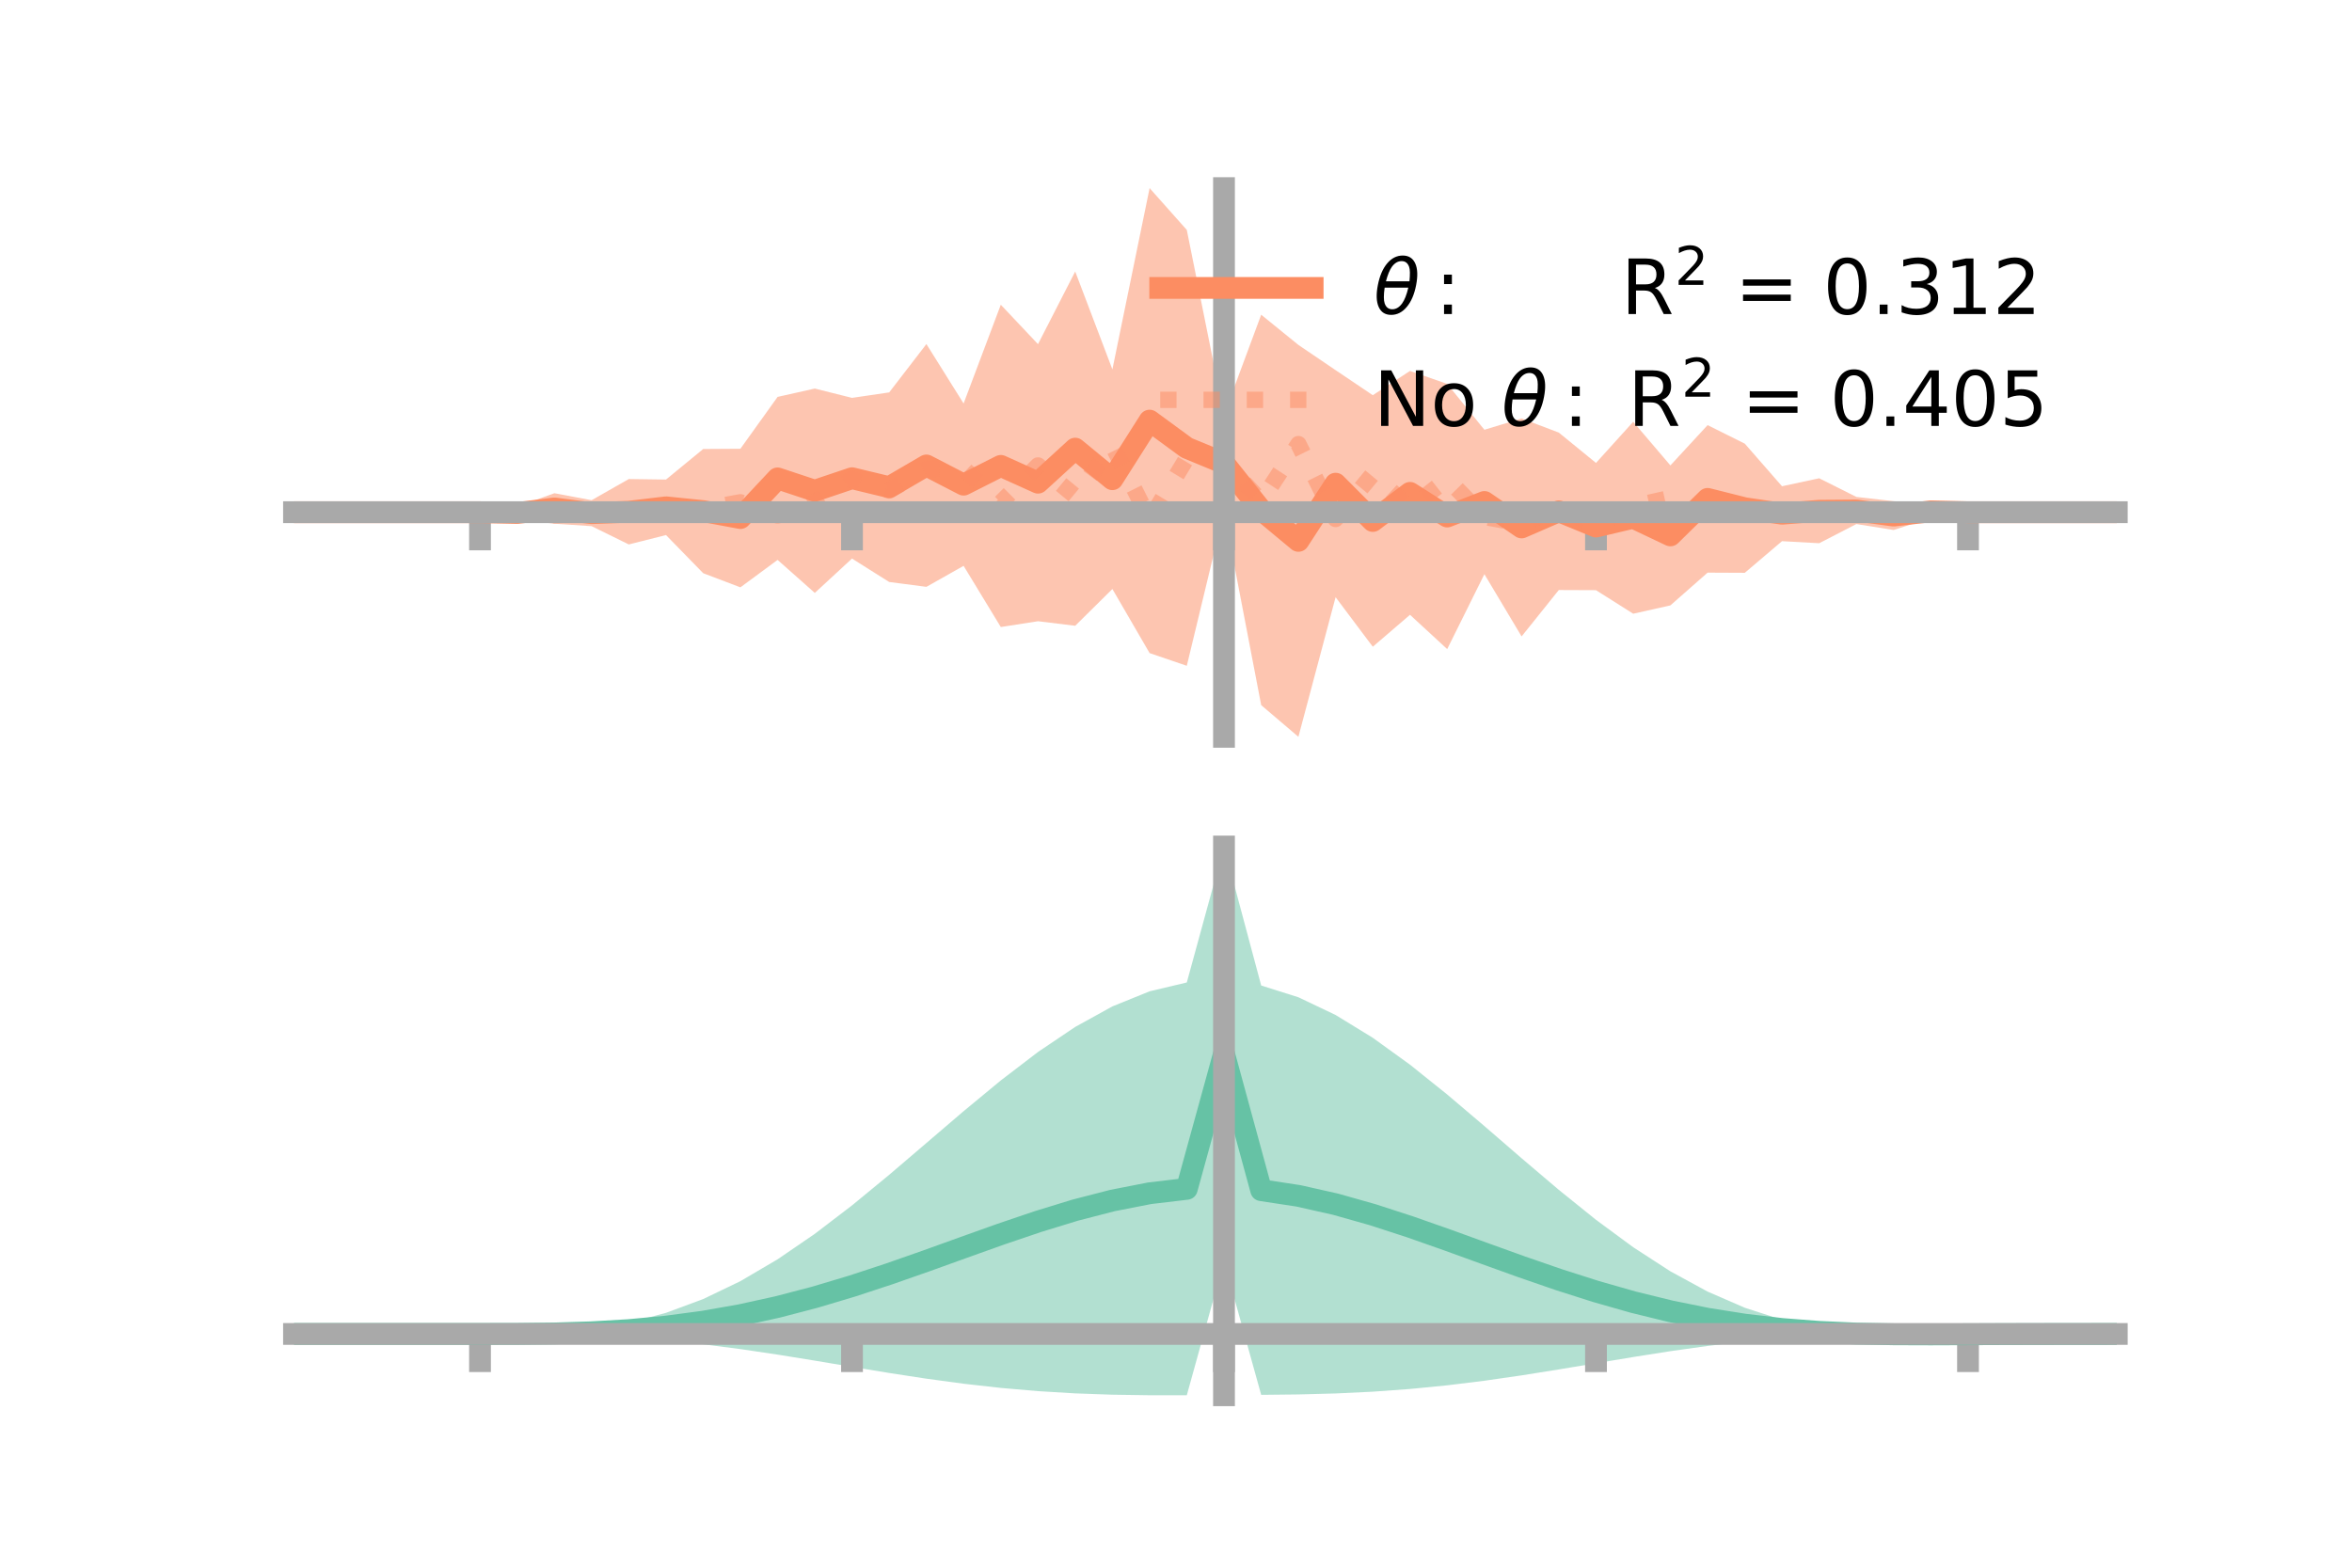 <?xml version="1.0" encoding="utf-8" standalone="no"?>
<!DOCTYPE svg PUBLIC "-//W3C//DTD SVG 1.1//EN"
  "http://www.w3.org/Graphics/SVG/1.1/DTD/svg11.dtd">
<!-- Created with matplotlib (https://matplotlib.org/) -->
<svg height="144pt" version="1.1" viewBox="0 0 216 144" width="216pt" xmlns="http://www.w3.org/2000/svg" xmlns:xlink="http://www.w3.org/1999/xlink">
 <defs>
  <style type="text/css">*{stroke-linecap:butt;stroke-linejoin:round;}</style>
 </defs>
 <g id="figure_1">
  <g id="patch_1">
   <path d="M 0 144 
L 216 144 
L 216 0 
L 0 0 
z
" style="fill:none;"/>
  </g>
  <g id="axes_1">
   <g id="patch_2">
    <path d="M 27 67.68 
L 194.4 67.68 
L 194.4 17.28 
L 27 17.28 
z
" style="fill:none;"/>
   </g>
   <g id="PolyCollection_1">
    <path clip-path="url(#p268680293e)" d="M 27 47.047 
L 27 47.047 
L 30.416 47.047 
L 33.833 47.047 
L 37.249 47.047 
L 40.665 47.047 
L 44.082 47.047 
L 47.498 46.537 
L 50.914 45.304 
L 54.331 45.946 
L 57.747 44.002 
L 61.163 44.05 
L 64.58 41.243 
L 67.996 41.221 
L 71.412 36.457 
L 74.829 35.691 
L 78.245 36.547 
L 81.661 36.044 
L 85.078 31.604 
L 88.494 37.062 
L 91.91 27.991 
L 95.327 31.612 
L 98.743 24.94 
L 102.159 33.931 
L 105.576 17.28 
L 108.992 21.121 
L 112.408 38.109 
L 115.824 28.908 
L 119.241 31.683 
L 122.657 34 
L 126.073 36.301 
L 129.49 34.072 
L 132.906 35.264 
L 136.322 39.477 
L 139.739 38.438 
L 143.155 39.735 
L 146.571 42.522 
L 149.988 38.743 
L 153.404 42.751 
L 156.82 39.049 
L 160.237 40.752 
L 163.653 44.665 
L 167.069 43.932 
L 170.486 45.646 
L 173.902 46.036 
L 177.318 46.352 
L 180.735 47.047 
L 184.151 47.047 
L 187.567 47.047 
L 190.984 47.047 
L 194.4 47.047 
L 194.4 47.047 
L 194.4 47.047 
L 190.984 47.047 
L 187.567 47.047 
L 184.151 47.047 
L 180.735 47.047 
L 177.318 47.582 
L 173.902 48.683 
L 170.486 48.135 
L 167.069 49.898 
L 163.653 49.709 
L 160.237 52.616 
L 156.82 52.6 
L 153.404 55.608 
L 149.988 56.373 
L 146.571 54.211 
L 143.155 54.197 
L 139.739 58.459 
L 136.322 52.74 
L 132.906 59.623 
L 129.49 56.473 
L 126.073 59.406 
L 122.657 54.856 
L 119.241 67.68 
L 115.824 64.771 
L 112.408 46.983 
L 108.992 61.157 
L 105.576 59.99 
L 102.159 54.104 
L 98.743 57.48 
L 95.327 57.063 
L 91.91 57.596 
L 88.494 51.976 
L 85.078 53.905 
L 81.661 53.459 
L 78.245 51.306 
L 74.829 54.462 
L 71.412 51.43 
L 67.996 53.95 
L 64.58 52.652 
L 61.163 49.148 
L 57.747 50.009 
L 54.331 48.331 
L 50.914 48.103 
L 47.498 47.706 
L 44.082 47.047 
L 40.665 47.047 
L 37.249 47.047 
L 33.833 47.047 
L 30.416 47.047 
L 27 47.047 
z
" style="fill:#fc8d62;fill-opacity:0.5;"/>
   </g>
   <g id="matplotlib.axis_1">
    <g id="xtick_1">
     <g id="line2d_1">
      <defs>
       <path d="M 0 0 
L 0 3.5 
" id="m48a18ee088" style="stroke:#a9a9a9;stroke-width:2;"/>
      </defs>
      <g>
       <use style="fill:#a9a9a9;stroke:#a9a9a9;stroke-width:2;" x="44.082" xlink:href="#m48a18ee088" y="47.047"/>
      </g>
     </g>
    </g>
    <g id="xtick_2">
     <g id="line2d_2">
      <g>
       <use style="fill:#a9a9a9;stroke:#a9a9a9;stroke-width:2;" x="78.245" xlink:href="#m48a18ee088" y="47.047"/>
      </g>
     </g>
    </g>
    <g id="xtick_3">
     <g id="line2d_3">
      <g>
       <use style="fill:#a9a9a9;stroke:#a9a9a9;stroke-width:2;" x="112.408" xlink:href="#m48a18ee088" y="47.047"/>
      </g>
     </g>
    </g>
    <g id="xtick_4">
     <g id="line2d_4">
      <g>
       <use style="fill:#a9a9a9;stroke:#a9a9a9;stroke-width:2;" x="146.571" xlink:href="#m48a18ee088" y="47.047"/>
      </g>
     </g>
    </g>
    <g id="xtick_5">
     <g id="line2d_5">
      <g>
       <use style="fill:#a9a9a9;stroke:#a9a9a9;stroke-width:2;" x="180.735" xlink:href="#m48a18ee088" y="47.047"/>
      </g>
     </g>
    </g>
   </g>
   <g id="matplotlib.axis_2"/>
   <g id="line2d_6">
    <path clip-path="url(#p268680293e)" d="M 27 47.047 
L 30.416 47.047 
L 33.833 47.047 
L 37.249 47.047 
L 40.665 47.047 
L 44.082 47.047 
L 47.498 47.122 
L 50.914 46.703 
L 54.331 47.139 
L 57.747 47.005 
L 61.163 46.599 
L 64.58 46.947 
L 67.996 47.586 
L 71.412 43.943 
L 74.829 45.077 
L 78.245 43.927 
L 81.661 44.751 
L 85.078 42.755 
L 88.494 44.519 
L 91.91 42.794 
L 95.327 44.337 
L 98.743 41.21 
L 102.159 44.018 
L 105.576 38.635 
L 108.992 41.139 
L 112.408 42.546 
L 115.824 46.84 
L 119.241 49.682 
L 122.657 44.428 
L 126.073 47.854 
L 129.49 45.272 
L 132.906 47.444 
L 136.322 46.109 
L 139.739 48.449 
L 143.155 46.966 
L 146.571 48.367 
L 149.988 47.558 
L 153.404 49.179 
L 156.82 45.825 
L 160.237 46.684 
L 163.653 47.187 
L 167.069 46.915 
L 170.486 46.89 
L 173.902 47.359 
L 177.318 46.967 
L 180.735 47.047 
L 184.151 47.047 
L 187.567 47.047 
L 190.984 47.047 
L 194.4 47.047 
" style="fill:none;stroke:#fc8d62;stroke-linecap:square;stroke-width:2;"/>
   </g>
   <g id="line2d_7">
    <path clip-path="url(#p268680293e)" d="M 27 47.047 
L 30.416 47.047 
L 33.833 47.047 
L 37.249 47.047 
L 40.665 47.047 
L 44.082 47.047 
L 47.498 47.029 
L 50.914 47.329 
L 54.331 47.151 
L 57.747 46.806 
L 61.163 46.607 
L 64.58 46.754 
L 67.996 46.139 
L 71.412 47.344 
L 74.829 46.151 
L 78.245 43.996 
L 81.661 45.054 
L 85.078 43.079 
L 88.494 43.038 
L 91.91 46.163 
L 95.327 42.753 
L 98.743 45.57 
L 102.159 40.914 
L 105.576 47.739 
L 108.992 42.089 
L 112.408 42.393 
L 115.824 46.021 
L 119.241 40.793 
L 122.657 47.671 
L 126.073 43.551 
L 129.49 46.683 
L 132.906 43.999 
L 136.322 47.483 
L 139.739 48.101 
L 143.155 46.687 
L 146.571 48.287 
L 149.988 46.513 
L 153.404 45.737 
L 156.82 47.227 
L 160.237 46.839 
L 163.653 47.177 
L 167.069 47.12 
L 170.486 46.875 
L 173.902 46.734 
L 177.318 47.063 
L 180.735 47.047 
L 184.151 47.047 
L 187.567 47.047 
L 190.984 47.047 
L 194.4 47.047 
" style="fill:none;stroke:#fc8d62;stroke-dasharray:1.5,2.475;stroke-dashoffset:0;stroke-opacity:0.5;stroke-width:1.5;"/>
   </g>
   <g id="patch_3">
    <path d="M 112.408 67.68 
L 112.408 17.28 
" style="fill:none;stroke:#a9a9a9;stroke-linecap:square;stroke-linejoin:miter;stroke-width:2;"/>
   </g>
   <g id="patch_4">
    <path d="M 194.4 67.68 
L 194.4 17.28 
" style="fill:none;"/>
   </g>
   <g id="patch_5">
    <path d="M 27 47.047 
L 194.4 47.047 
" style="fill:none;stroke:#a9a9a9;stroke-linecap:square;stroke-linejoin:miter;stroke-width:2;"/>
   </g>
   <g id="patch_6">
    <path d="M 27 17.28 
L 194.4 17.28 
" style="fill:none;"/>
   </g>
   <g id="legend_1">
    <g id="line2d_8">
     <path d="M 106.55 26.449 
L 120.55 26.449 
" style="fill:none;stroke:#fc8d62;stroke-linecap:square;stroke-width:2;"/>
    </g>
    <g id="line2d_9"/>
    <g id="text_1">
     <!-- $\theta:$      R$^{2}$ = 0.312 -->
     <g transform="translate(126.15 28.899)scale(0.07 -0.07)">
      <defs>
       <path d="M 45.516 34.672 
L 14.453 34.672 
Q 12.359 20.062 14.5 13.875 
Q 17.188 6.25 24.469 6.25 
Q 31.781 6.25 37.359 13.922 
Q 42.234 20.656 45.516 34.672 
z
M 47.016 42.969 
Q 48.344 56.844 46.625 61.719 
Q 43.953 69.438 36.766 69.438 
Q 29.297 69.438 23.828 61.812 
Q 19.531 55.672 16.156 42.969 
z
M 38.188 76.766 
Q 49.906 76.766 54.594 66.406 
Q 59.281 56.109 55.719 37.844 
Q 52.203 19.625 43.453 9.281 
Q 34.766 -1.125 23.047 -1.125 
Q 11.281 -1.125 6.641 9.281 
Q 2 19.625 5.516 37.844 
Q 9.078 56.109 17.719 66.406 
Q 26.422 76.766 38.188 76.766 
z
" id="DejaVuSans-Oblique-952"/>
       <path d="M 11.719 12.406 
L 22.016 12.406 
L 22.016 0 
L 11.719 0 
z
M 11.719 51.703 
L 22.016 51.703 
L 22.016 39.312 
L 11.719 39.312 
z
" id="DejaVuSans-58"/>
       <path id="DejaVuSans-32"/>
       <path d="M 44.391 34.188 
Q 47.562 33.109 50.562 29.594 
Q 53.562 26.078 56.594 19.922 
L 66.609 0 
L 56 0 
L 46.688 18.703 
Q 43.062 26.031 39.672 28.422 
Q 36.281 30.812 30.422 30.812 
L 19.672 30.812 
L 19.672 0 
L 9.812 0 
L 9.812 72.906 
L 32.078 72.906 
Q 44.578 72.906 50.734 67.672 
Q 56.891 62.453 56.891 51.906 
Q 56.891 45.016 53.688 40.469 
Q 50.484 35.938 44.391 34.188 
z
M 19.672 64.797 
L 19.672 38.922 
L 32.078 38.922 
Q 39.203 38.922 42.844 42.219 
Q 46.484 45.516 46.484 51.906 
Q 46.484 58.297 42.844 61.547 
Q 39.203 64.797 32.078 64.797 
z
" id="DejaVuSans-82"/>
       <path d="M 19.188 8.297 
L 53.609 8.297 
L 53.609 0 
L 7.328 0 
L 7.328 8.297 
Q 12.938 14.109 22.625 23.891 
Q 32.328 33.688 34.812 36.531 
Q 39.547 41.844 41.422 45.531 
Q 43.312 49.219 43.312 52.781 
Q 43.312 58.594 39.234 62.25 
Q 35.156 65.922 28.609 65.922 
Q 23.969 65.922 18.812 64.312 
Q 13.672 62.703 7.812 59.422 
L 7.812 69.391 
Q 13.766 71.781 18.938 73 
Q 24.125 74.219 28.422 74.219 
Q 39.75 74.219 46.484 68.547 
Q 53.219 62.891 53.219 53.422 
Q 53.219 48.922 51.531 44.891 
Q 49.859 40.875 45.406 35.406 
Q 44.188 33.984 37.641 27.219 
Q 31.109 20.453 19.188 8.297 
z
" id="DejaVuSans-50"/>
       <path d="M 10.594 45.406 
L 73.188 45.406 
L 73.188 37.203 
L 10.594 37.203 
z
M 10.594 25.484 
L 73.188 25.484 
L 73.188 17.188 
L 10.594 17.188 
z
" id="DejaVuSans-61"/>
       <path d="M 31.781 66.406 
Q 24.172 66.406 20.328 58.906 
Q 16.5 51.422 16.5 36.375 
Q 16.5 21.391 20.328 13.891 
Q 24.172 6.391 31.781 6.391 
Q 39.453 6.391 43.281 13.891 
Q 47.125 21.391 47.125 36.375 
Q 47.125 51.422 43.281 58.906 
Q 39.453 66.406 31.781 66.406 
z
M 31.781 74.219 
Q 44.047 74.219 50.516 64.516 
Q 56.984 54.828 56.984 36.375 
Q 56.984 17.969 50.516 8.266 
Q 44.047 -1.422 31.781 -1.422 
Q 19.531 -1.422 13.062 8.266 
Q 6.594 17.969 6.594 36.375 
Q 6.594 54.828 13.062 64.516 
Q 19.531 74.219 31.781 74.219 
z
" id="DejaVuSans-48"/>
       <path d="M 10.688 12.406 
L 21 12.406 
L 21 0 
L 10.688 0 
z
" id="DejaVuSans-46"/>
       <path d="M 40.578 39.312 
Q 47.656 37.797 51.625 33 
Q 55.609 28.219 55.609 21.188 
Q 55.609 10.406 48.188 4.484 
Q 40.766 -1.422 27.094 -1.422 
Q 22.516 -1.422 17.656 -0.516 
Q 12.797 0.391 7.625 2.203 
L 7.625 11.719 
Q 11.719 9.328 16.594 8.109 
Q 21.484 6.891 26.812 6.891 
Q 36.078 6.891 40.938 10.547 
Q 45.797 14.203 45.797 21.188 
Q 45.797 27.641 41.281 31.266 
Q 36.766 34.906 28.719 34.906 
L 20.219 34.906 
L 20.219 43.016 
L 29.109 43.016 
Q 36.375 43.016 40.234 45.922 
Q 44.094 48.828 44.094 54.297 
Q 44.094 59.906 40.109 62.906 
Q 36.141 65.922 28.719 65.922 
Q 24.656 65.922 20.016 65.031 
Q 15.375 64.156 9.812 62.312 
L 9.812 71.094 
Q 15.438 72.656 20.344 73.438 
Q 25.25 74.219 29.594 74.219 
Q 40.828 74.219 47.359 69.109 
Q 53.906 64.016 53.906 55.328 
Q 53.906 49.266 50.438 45.094 
Q 46.969 40.922 40.578 39.312 
z
" id="DejaVuSans-51"/>
       <path d="M 12.406 8.297 
L 28.516 8.297 
L 28.516 63.922 
L 10.984 60.406 
L 10.984 69.391 
L 28.422 72.906 
L 38.281 72.906 
L 38.281 8.297 
L 54.391 8.297 
L 54.391 0 
L 12.406 0 
z
" id="DejaVuSans-49"/>
      </defs>
      <use transform="translate(0 0.766)" xlink:href="#DejaVuSans-Oblique-952"/>
      <use transform="translate(80.664 0.766)" xlink:href="#DejaVuSans-58"/>
      <use transform="translate(133.838 0.766)" xlink:href="#DejaVuSans-32"/>
      <use transform="translate(165.625 0.766)" xlink:href="#DejaVuSans-32"/>
      <use transform="translate(197.412 0.766)" xlink:href="#DejaVuSans-32"/>
      <use transform="translate(229.199 0.766)" xlink:href="#DejaVuSans-32"/>
      <use transform="translate(260.986 0.766)" xlink:href="#DejaVuSans-32"/>
      <use transform="translate(292.773 0.766)" xlink:href="#DejaVuSans-32"/>
      <use transform="translate(324.561 0.766)" xlink:href="#DejaVuSans-82"/>
      <use transform="translate(395 39.047)scale(0.7)" xlink:href="#DejaVuSans-50"/>
      <use transform="translate(442.271 0.766)" xlink:href="#DejaVuSans-32"/>
      <use transform="translate(474.058 0.766)" xlink:href="#DejaVuSans-61"/>
      <use transform="translate(557.847 0.766)" xlink:href="#DejaVuSans-32"/>
      <use transform="translate(589.634 0.766)" xlink:href="#DejaVuSans-48"/>
      <use transform="translate(653.257 0.766)" xlink:href="#DejaVuSans-46"/>
      <use transform="translate(685.044 0.766)" xlink:href="#DejaVuSans-51"/>
      <use transform="translate(748.667 0.766)" xlink:href="#DejaVuSans-49"/>
      <use transform="translate(812.29 0.766)" xlink:href="#DejaVuSans-50"/>
     </g>
    </g>
    <g id="line2d_10">
     <path d="M 106.55 36.724 
L 120.55 36.724 
" style="fill:none;stroke:#fc8d62;stroke-dasharray:1.5,2.475;stroke-dashoffset:0;stroke-opacity:0.5;stroke-width:1.5;"/>
    </g>
    <g id="line2d_11"/>
    <g id="text_2">
     <!-- No $\theta:$ R$^{2}$ = 0.405 -->
     <g transform="translate(126.15 39.174)scale(0.07 -0.07)">
      <defs>
       <path d="M 9.812 72.906 
L 23.094 72.906 
L 55.422 11.922 
L 55.422 72.906 
L 64.984 72.906 
L 64.984 0 
L 51.703 0 
L 19.391 60.984 
L 19.391 0 
L 9.812 0 
z
" id="DejaVuSans-78"/>
       <path d="M 30.609 48.391 
Q 23.391 48.391 19.188 42.75 
Q 14.984 37.109 14.984 27.297 
Q 14.984 17.484 19.156 11.844 
Q 23.344 6.203 30.609 6.203 
Q 37.797 6.203 41.984 11.859 
Q 46.188 17.531 46.188 27.297 
Q 46.188 37.016 41.984 42.703 
Q 37.797 48.391 30.609 48.391 
z
M 30.609 56 
Q 42.328 56 49.016 48.375 
Q 55.719 40.766 55.719 27.297 
Q 55.719 13.875 49.016 6.219 
Q 42.328 -1.422 30.609 -1.422 
Q 18.844 -1.422 12.172 6.219 
Q 5.516 13.875 5.516 27.297 
Q 5.516 40.766 12.172 48.375 
Q 18.844 56 30.609 56 
z
" id="DejaVuSans-111"/>
       <path d="M 37.797 64.312 
L 12.891 25.391 
L 37.797 25.391 
z
M 35.203 72.906 
L 47.609 72.906 
L 47.609 25.391 
L 58.016 25.391 
L 58.016 17.188 
L 47.609 17.188 
L 47.609 0 
L 37.797 0 
L 37.797 17.188 
L 4.891 17.188 
L 4.891 26.703 
z
" id="DejaVuSans-52"/>
       <path d="M 10.797 72.906 
L 49.516 72.906 
L 49.516 64.594 
L 19.828 64.594 
L 19.828 46.734 
Q 21.969 47.469 24.109 47.828 
Q 26.266 48.188 28.422 48.188 
Q 40.625 48.188 47.75 41.5 
Q 54.891 34.812 54.891 23.391 
Q 54.891 11.625 47.562 5.094 
Q 40.234 -1.422 26.906 -1.422 
Q 22.312 -1.422 17.547 -0.641 
Q 12.797 0.141 7.719 1.703 
L 7.719 11.625 
Q 12.109 9.234 16.797 8.062 
Q 21.484 6.891 26.703 6.891 
Q 35.156 6.891 40.078 11.328 
Q 45.016 15.766 45.016 23.391 
Q 45.016 31 40.078 35.438 
Q 35.156 39.891 26.703 39.891 
Q 22.75 39.891 18.812 39.016 
Q 14.891 38.141 10.797 36.281 
z
" id="DejaVuSans-53"/>
      </defs>
      <use transform="translate(0 0.766)" xlink:href="#DejaVuSans-78"/>
      <use transform="translate(74.805 0.766)" xlink:href="#DejaVuSans-111"/>
      <use transform="translate(135.986 0.766)" xlink:href="#DejaVuSans-32"/>
      <use transform="translate(167.773 0.766)" xlink:href="#DejaVuSans-Oblique-952"/>
      <use transform="translate(248.438 0.766)" xlink:href="#DejaVuSans-58"/>
      <use transform="translate(301.611 0.766)" xlink:href="#DejaVuSans-32"/>
      <use transform="translate(333.398 0.766)" xlink:href="#DejaVuSans-82"/>
      <use transform="translate(403.838 39.047)scale(0.7)" xlink:href="#DejaVuSans-50"/>
      <use transform="translate(451.108 0.766)" xlink:href="#DejaVuSans-32"/>
      <use transform="translate(482.896 0.766)" xlink:href="#DejaVuSans-61"/>
      <use transform="translate(566.685 0.766)" xlink:href="#DejaVuSans-32"/>
      <use transform="translate(598.472 0.766)" xlink:href="#DejaVuSans-48"/>
      <use transform="translate(662.095 0.766)" xlink:href="#DejaVuSans-46"/>
      <use transform="translate(693.882 0.766)" xlink:href="#DejaVuSans-52"/>
      <use transform="translate(757.505 0.766)" xlink:href="#DejaVuSans-48"/>
      <use transform="translate(821.128 0.766)" xlink:href="#DejaVuSans-53"/>
     </g>
    </g>
   </g>
  </g>
  <g id="axes_2">
   <g id="patch_7">
    <path d="M 27 128.16 
L 194.4 128.16 
L 194.4 77.76 
L 27 77.76 
z
" style="fill:none;"/>
   </g>
   <g id="PolyCollection_2">
    <path clip-path="url(#pd785ea7d1a)" d="M 27 122.533 
L 27 122.527 
L 30.416 122.529 
L 33.833 122.529 
L 37.249 122.529 
L 40.665 122.529 
L 44.082 122.529 
L 47.498 122.511 
L 50.914 122.39 
L 54.331 122.078 
L 57.747 121.497 
L 61.163 120.591 
L 64.58 119.324 
L 67.996 117.681 
L 71.412 115.673 
L 74.829 113.334 
L 78.245 110.722 
L 81.661 107.911 
L 85.078 104.992 
L 88.494 102.068 
L 91.91 99.244 
L 95.327 96.629 
L 98.743 94.329 
L 102.159 92.443 
L 105.576 91.057 
L 108.992 90.245 
L 112.408 77.76 
L 115.824 90.525 
L 119.241 91.604 
L 122.657 93.232 
L 126.073 95.327 
L 129.49 97.796 
L 132.906 100.535 
L 136.322 103.436 
L 139.739 106.391 
L 143.155 109.293 
L 146.571 112.046 
L 149.988 114.564 
L 153.404 116.778 
L 156.82 118.639 
L 160.237 120.124 
L 163.653 121.23 
L 167.069 121.978 
L 170.486 122.39 
L 173.902 122.457 
L 177.318 122.462 
L 180.735 122.481 
L 184.151 122.499 
L 187.567 122.511 
L 190.984 122.52 
L 194.4 122.525 
L 194.4 122.538 
L 194.4 122.538 
L 190.984 122.548 
L 187.567 122.566 
L 184.151 122.594 
L 180.735 122.638 
L 177.318 122.685 
L 173.902 122.666 
L 170.486 122.596 
L 167.069 122.698 
L 163.653 122.915 
L 160.237 123.229 
L 156.82 123.632 
L 153.404 124.112 
L 149.988 124.65 
L 146.571 125.219 
L 143.155 125.79 
L 139.739 126.335 
L 136.322 126.828 
L 132.906 127.249 
L 129.49 127.585 
L 126.073 127.833 
L 122.657 127.996 
L 119.241 128.086 
L 115.824 128.124 
L 112.408 115.84 
L 108.992 128.16 
L 105.576 128.16 
L 102.159 128.11 
L 98.743 127.989 
L 95.327 127.783 
L 91.91 127.487 
L 88.494 127.102 
L 85.078 126.639 
L 81.661 126.115 
L 78.245 125.553 
L 74.829 124.981 
L 71.412 124.428 
L 67.996 123.921 
L 64.58 123.48 
L 61.163 123.122 
L 57.747 122.854 
L 54.331 122.675 
L 50.914 122.575 
L 47.498 122.536 
L 44.082 122.529 
L 40.665 122.529 
L 37.249 122.529 
L 33.833 122.529 
L 30.416 122.53 
L 27 122.533 
z
" style="fill:#66c2a5;fill-opacity:0.5;"/>
   </g>
   <g id="matplotlib.axis_3">
    <g id="xtick_6">
     <g id="line2d_12">
      <g>
       <use style="fill:#a9a9a9;stroke:#a9a9a9;stroke-width:2;" x="44.082" xlink:href="#m48a18ee088" y="122.529"/>
      </g>
     </g>
    </g>
    <g id="xtick_7">
     <g id="line2d_13">
      <g>
       <use style="fill:#a9a9a9;stroke:#a9a9a9;stroke-width:2;" x="78.245" xlink:href="#m48a18ee088" y="122.529"/>
      </g>
     </g>
    </g>
    <g id="xtick_8">
     <g id="line2d_14">
      <g>
       <use style="fill:#a9a9a9;stroke:#a9a9a9;stroke-width:2;" x="112.408" xlink:href="#m48a18ee088" y="122.529"/>
      </g>
     </g>
    </g>
    <g id="xtick_9">
     <g id="line2d_15">
      <g>
       <use style="fill:#a9a9a9;stroke:#a9a9a9;stroke-width:2;" x="146.571" xlink:href="#m48a18ee088" y="122.529"/>
      </g>
     </g>
    </g>
    <g id="xtick_10">
     <g id="line2d_16">
      <g>
       <use style="fill:#a9a9a9;stroke:#a9a9a9;stroke-width:2;" x="180.735" xlink:href="#m48a18ee088" y="122.529"/>
      </g>
     </g>
    </g>
   </g>
   <g id="matplotlib.axis_4"/>
   <g id="line2d_17">
    <path clip-path="url(#pd785ea7d1a)" d="M 27 122.53 
L 30.416 122.529 
L 33.833 122.529 
L 37.249 122.529 
L 40.665 122.529 
L 44.082 122.529 
L 47.498 122.523 
L 50.914 122.483 
L 54.331 122.376 
L 57.747 122.176 
L 61.163 121.857 
L 64.58 121.402 
L 67.996 120.801 
L 71.412 120.051 
L 74.829 119.158 
L 78.245 118.137 
L 81.661 117.013 
L 85.078 115.816 
L 88.494 114.585 
L 91.91 113.365 
L 95.327 112.206 
L 98.743 111.159 
L 102.159 110.276 
L 105.576 109.608 
L 108.992 109.203 
L 112.408 96.8 
L 115.824 109.325 
L 119.241 109.845 
L 122.657 110.614 
L 126.073 111.58 
L 129.49 112.691 
L 132.906 113.892 
L 136.322 115.132 
L 139.739 116.363 
L 143.155 117.542 
L 146.571 118.632 
L 149.988 119.607 
L 153.404 120.445 
L 156.82 121.136 
L 160.237 121.676 
L 163.653 122.073 
L 167.069 122.338 
L 170.486 122.493 
L 173.902 122.562 
L 177.318 122.573 
L 180.735 122.56 
L 184.151 122.547 
L 187.567 122.539 
L 190.984 122.534 
L 194.4 122.531 
" style="fill:none;stroke:#66c2a5;stroke-linecap:square;stroke-width:2;"/>
   </g>
   <g id="patch_8">
    <path d="M 112.408 128.16 
L 112.408 77.76 
" style="fill:none;stroke:#a9a9a9;stroke-linecap:square;stroke-linejoin:miter;stroke-width:2;"/>
   </g>
   <g id="patch_9">
    <path d="M 194.4 128.16 
L 194.4 77.76 
" style="fill:none;"/>
   </g>
   <g id="patch_10">
    <path d="M 27 122.529 
L 194.4 122.529 
" style="fill:none;stroke:#a9a9a9;stroke-linecap:square;stroke-linejoin:miter;stroke-width:2;"/>
   </g>
   <g id="patch_11">
    <path d="M 27 77.76 
L 194.4 77.76 
" style="fill:none;"/>
   </g>
  </g>
 </g>
 <defs>
  <clipPath id="p268680293e">
   <rect height="50.4" width="167.4" x="27" y="17.28"/>
  </clipPath>
  <clipPath id="pd785ea7d1a">
   <rect height="50.4" width="167.4" x="27" y="77.76"/>
  </clipPath>
 </defs>
</svg>
